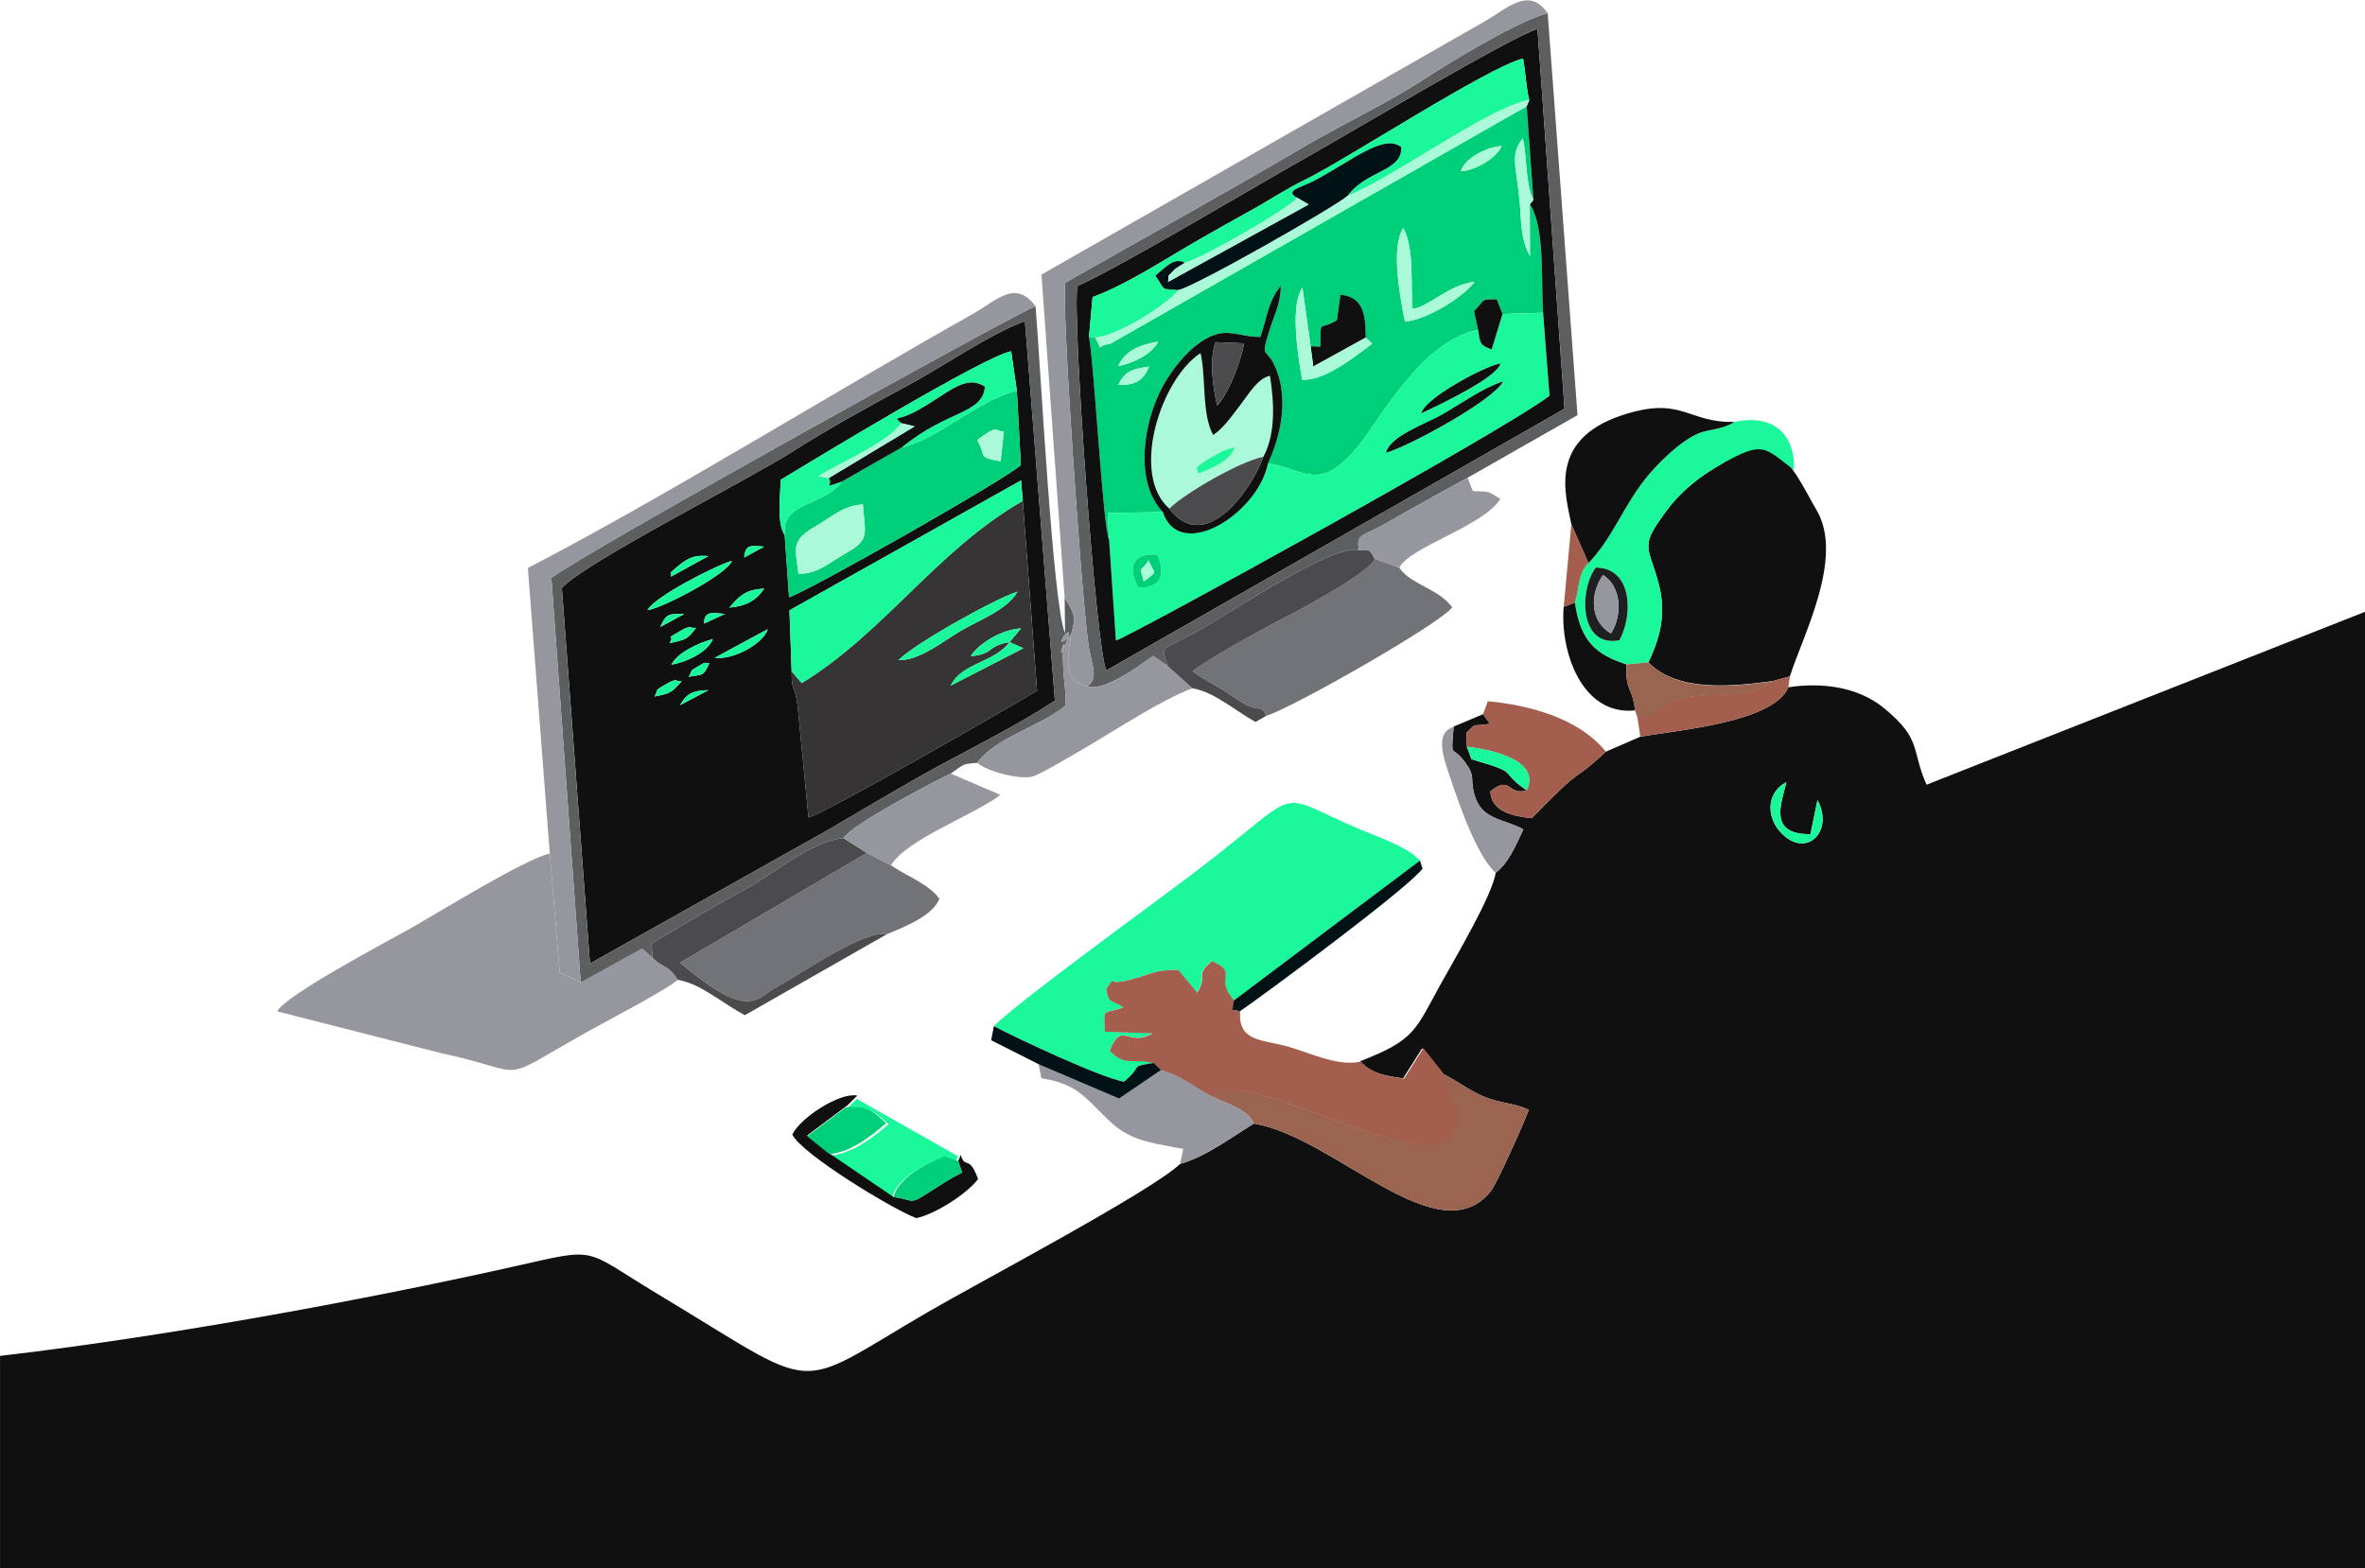 <?xml version="1.0" encoding="UTF-8"?>
<!DOCTYPE svg PUBLIC "-//W3C//DTD SVG 1.1//EN" "http://www.w3.org/Graphics/SVG/1.1/DTD/svg11.dtd">
<!-- Creator: CorelDRAW 2021 (64-Bit) -->
<svg xmlns="http://www.w3.org/2000/svg" xml:space="preserve" width="2.415in" height="1.602in" version="1.1" style="shape-rendering:geometricPrecision; text-rendering:geometricPrecision; image-rendering:optimizeQuality; fill-rule:evenodd; clip-rule:evenodd"
viewBox="0 0 1707.45 1132.13"
 xmlns:xlink="http://www.w3.org/1999/xlink"
 xmlns:xodm="http://www.corel.com/coreldraw/odm/2003">
 <defs>
  <style type="text/css">
   <![CDATA[
    .fil7 {fill:#727376}
    .fil6 {fill:#5D5E60}
    .fil10 {fill:#4B4B4D}
    .fil4 {fill:#373435}
    .fil12 {fill:#996551}
    .fil8 {fill:#9B6450}
    .fil5 {fill:#A45E4D}
    .fil11 {fill:#001216}
    .fil1 {fill:#00CF79}
    .fil0 {fill:#101010}
    .fil2 {fill:#1BF79B}
    .fil13 {fill:#1D1F20}
    .fil3 {fill:#96979E}
    .fil9 {fill:#AAFAD9}
   ]]>
  </style>
 </defs>
 <g id="Layer_x0020_1">
  <g id="_3088312565104">
   <path class="fil0" d="M1312.15 577.55c11.52,21.25 -5.82,40.21 -22.91,26.71 -14.45,-11.42 -15.05,-31.77 0.51,-39.63 -4.06,16.03 -12.97,37.97 17.34,37.51l5.06 -24.58zm-21.01 -81.49c-10.71,25.47 -80.83,31.08 -106.93,35.72l-24.82 10.81c-27.35,25.34 -13.06,6.38 -53.49,48.02 -13.37,-1.43 -29.26,-4.53 -29.91,-19.32 15.12,-12.2 12.28,3.49 26.23,-0.76 -21.87,-15.04 -2.6,-11.59 -39.84,-22.48l-3.34 -9.04 -0.33 -10.06c8.72,-8.21 2.23,-3.94 17.02,-6.48l-5.02 -6.94 -21.2 8.92c-2.06,25.56 -1.67,11.79 8.55,26.25 7.41,10.49 3.11,10.26 6.21,22.24 5.02,19.33 20.81,17.57 35.52,25.78 -5.57,11.76 -10.38,23.87 -19.99,31.41 -2.23,16.12 -30.04,62.89 -39.64,80.28 -18.52,33.55 -18.45,40.33 -58.25,55.75 7.95,8.58 17.58,10.63 31.11,12.31l13.89 -21.96 14.95 18.78c9.33,4.63 18.11,11.44 28.39,15.97 12.59,5.54 22.78,4.83 33.46,10.01 -2.93,8.44 -22.98,53.25 -27.56,58.91 -37.67,46.56 -112.68,-39.35 -170.89,-49.02 -16.51,10.12 -34.79,23.98 -53.3,29.19 -20.9,19.97 -148.05,87.05 -182.69,107.28 -99.07,57.89 -74.38,58.79 -194.19,-13.21 -56,-33.65 -41.48,-34.01 -105.55,-19.7 -113.77,25.42 -255.7,51.04 -369.52,64.22l0 153.2 1707.45 0 0 -690.56 -316.57 124.87c-11.48,-26.08 -3.06,-32.35 -30.35,-55.01 -19.12,-15.88 -45.32,-19 -69.39,-15.37z"/>
   <path class="fil0" d="M491.07 508.95c4.49,-8.55 10.11,-10.71 20.35,-10.77l-20.35 10.77zm80.46 -24.45l-1.56 -43.99 167.23 -93.83 1.2 14.77 10.31 137.05c-17.27,10.77 -156.03,90.23 -164.99,91.61l-7.81 -80.23c-2.24,-17.18 -4.44,-9.43 -4.37,-25.4zm-98.96 18.22c3.34,-6.03 -0.44,-3.78 6.91,-8.07 11.07,-6.47 7.18,-2.19 12.69,-2.99 -7.56,8.34 -7.59,8.66 -19.6,11.06zm31.94 -22.02c6.81,-4.24 4.04,-1.14 7.67,-2.15 -4.65,10.07 -4.64,7.99 -14.94,9.93 3.79,-6.53 -0.43,-2.99 7.27,-7.78zm-19.75 -0.93c4.35,-9.01 20.73,-16.18 29.93,-18.49 -4,9.66 -19.32,16.7 -29.93,18.49zm69.51 -25.66c-2.75,10.16 -24.9,22.53 -38.17,20.63l38.17 -20.63zm-70.88 10.1c4.71,-7.5 -5.15,-1.07 7.22,-8.49 8.26,-4.95 7.36,-2.04 11.91,-2.58 -6.25,8.17 -6.73,8.37 -19.13,11.07zm24.96 -14.21c0.04,-9.1 5.75,-7.81 15.13,-6.89l-15.13 6.89zm-31.66 2.5c4.34,-9.73 6.33,-9.55 17.26,-9.3l-17.26 9.3zm49.96 -13.97c8.36,-10.28 13.22,-12.82 25.01,-13.79 -5.89,9.32 -14.05,12.82 -25.01,13.79zm-59.17 1.85c4.99,-9.79 50.64,-32.9 60.88,-35.57 -2.94,9.3 -49.53,33.99 -60.88,35.57zm16.92 -24.18c1.49,-4.39 -3.57,-0.36 4.99,-7.51 8.2,-6.86 13.16,-8.15 22.05,-7.36l-27.04 14.87zm52.84 -13.79c1.13,-9.34 3.85,-8.76 14.47,-7.92l-14.47 7.92zm29.27 -16.26c-5.99,-9.35 -3,-28.55 -2.87,-39.91 25.73,-15.58 146.69,-89.06 166.4,-92.82l4.1 28.43 2.9 53.73c-10.42,9.94 -152.9,90.89 -167.34,95.49l-3.18 -44.92zm-140.55 309.43l169.81 -95.33c27.8,-16.02 55.75,-33.19 83.55,-48.2 26.46,-14.28 58.16,-30.22 82.28,-46.34l-21.63 -274.06c-24.79,8.89 -60.27,33.44 -85.3,46.83 -27.04,14.46 -57.42,31.4 -83.41,47.93 -32.27,20.52 -147.89,78.88 -165.62,97.93l20.32 271.24z"/>
   <path class="fil1" d="M807.37 277.71c4.69,-10.46 11.47,-11.72 22.27,-13.22 -4.3,10.37 -10.12,13.47 -22.27,13.22zm-0.13 -13.49c5.09,-11.53 16.31,-15.69 28.92,-17.71 -4.71,9.15 -18.13,15.56 -28.92,17.71zm138.98 -14.39l7.02 0.28c0.8,-21.58 -2.08,-10.49 11.98,-19.15l2.52 -18.43c16.99,1.78 18.13,14.93 18.29,31.01l4.68 4.39c-13.07,9.89 -34.82,27.11 -50.6,26.05 -2.95,-17.06 -8.96,-53.34 0.19,-66.68l5.93 42.53zm68.11 -17.79c-3.6,-17.81 -10.39,-54.16 -1.17,-67.58 8.07,15.15 5.11,40.23 6.64,58.37 11.71,-1.37 25.75,-17.36 44.8,-19.61 -8.16,11.27 -34.59,27.43 -50.27,28.82zm40.37 -108.51c2.59,-9.98 20.03,-18.05 29.41,-18.28 -3.65,8.89 -19.34,17.49 -29.41,18.28zm-264.04 120.08l-4.44 -0.75c4.19,25.19 9.94,137.19 14.47,146.53l-0.94 -19.14 39.72 -0.75c-21.13,-22.46 -13.68,-65.94 0.06,-90.88 6.52,-11.84 16.02,-23.77 26.17,-31.08 18.63,-13.41 26.78,-4.45 44.23,-4.46 5.18,-15.04 5.56,-25.92 14.85,-36.96 -0.74,14.94 -4.04,18.49 -8.36,32.36 -7.02,22.52 -1.73,10.21 5.35,28.9 8.22,21.72 2.89,47.16 -6.36,67.04 20.27,2.49 33.17,16.61 52.01,0.88 13.68,-11.41 19.01,-21.55 28.72,-35.24 17.54,-24.74 40.53,-55.92 71,-62.12l-2.96 -13.44c8.77,-9.38 4.85,-8.41 16.44,-8.59l4.13 10.63 29.29 -0.96c-1.58,-21.93 1.54,-62.01 -9.58,-78.29l0.14 37.28c-7.08,-11.96 -6.21,-26.71 -7.59,-40.75 -2.46,-24.9 -6.89,-32.34 2.39,-44.24 3.23,13.66 1.66,32.9 7.68,44.55l-4.89 -67.64 -300.63 171.54c-12.04,1.41 -3.92,7.31 -10.88,-4.42z"/>
   <path class="fil2" d="M717.53 740.84c18.07,9.52 76.71,36.91 93.84,40.13 14.95,-12.08 2.61,-10.53 21.5,-13.59 -15.99,-3.88 -20.1,2.84 -31.68,-8.9 8.76,-22.39 12.94,-2.04 30.84,-12.6l-34.36 -1.16c-1.14,-19.09 -0.52,-12.03 13.44,-17.61 -10.12,-6.05 -10.59,-2.63 -12.5,-13.25 10.18,-12.86 -3.54,-1.52 15.03,-6.08l8.17 -2.13c13.08,-4.18 13.05,-5.32 28.77,-5.42l13.64 16.38c8.4,-14.51 -2.6,-11.06 10.44,-22.73 20.18,8.47 0.98,11.24 16.13,28.4l134.39 -101.06c-8.91,-9.97 -29.86,-16.77 -43.55,-22.61 -64.5,-27.54 -37.24,-31.26 -118.51,30.63 -26.86,20.46 -129.77,95.03 -145.58,111.6z"/>
   <path class="fil3" d="M489.32 707.34c-7.5,-11.79 -9.92,-7.7 -18.11,-15.92l-7.66 -6.62 -44.27 24.5 -15.2 -7.24 -7.15 -85.85c-16.96,3.28 -80.73,42.81 -101.02,54.25 -15.36,8.66 -91.35,48.83 -95.68,59.71l118.16 30.12c67.6,14.41 36.46,23.24 107.75,-16.56 12.19,-6.81 55.74,-29.54 63.19,-36.38z"/>
   <path class="fil4" d="M728.84 463.47l9.98 4.41 -52.42 26.98c7.85,-16.5 31.6,-16.46 42.44,-31.39zm0 0c-17.03,2.86 -10.54,8.56 -28,10.13 6.61,-10.34 24.31,-19.66 36.3,-20.01l-8.3 9.88zm-80.15 12.99c12.35,-12.4 69.49,-44.16 85.9,-49.43 -7.41,13.3 -27.69,20.34 -41.59,28.68 -12.88,7.72 -29.61,21.28 -44.31,20.76zm-77.17 8.05c-0.07,15.97 2.13,8.22 4.37,25.4l7.81 80.23c8.95,-1.38 147.71,-80.84 164.99,-91.61l-10.31 -137.05c-61.3,34.99 -100.3,95.43 -159.59,131.59l-7.27 -8.54z"/>
   <path class="fil2" d="M821.96 424.23c-8.77,-15.7 -3.31,-25.26 13.56,-23.94 6.4,14.89 2.54,23.65 -13.56,23.94zm178.69 -97.57c3.04,-12.2 29.11,-20.94 40.82,-27.69 14.24,-8.22 28.59,-18.8 43.7,-23.75 -6.38,13.19 -67.98,47 -84.51,51.45zm25.52 -28.46c2.2,-10.67 45.63,-34.14 57.17,-35.96 -2.91,10.43 -44.71,30.1 -57.17,35.96zm40.96 -60.26c-30.47,6.19 -53.46,37.38 -71,62.12 -9.71,13.7 -15.04,23.83 -28.72,35.24 -18.84,15.73 -31.74,1.61 -52.01,-0.88 -7.22,36.43 -63.66,71.78 -75.93,35.07l-39.72 0.75 0.94 19.14 4.94 72.9c5.01,-0.08 281.46,-152 313.03,-176.75l-4.63 -59.95 -29.29 0.96 -7.82 25.61c-8.45,-3.27 -8.27,-4.04 -9.8,-14.21z"/>
   <path class="fil0" d="M1190.08 478.07c21.22,21.94 61.68,17.23 89.84,13.52l12.32 -3.38c9.14,-29.09 39.59,-85.99 19.18,-120.22 -12.27,-20.57 -33.92,-73.22 -67.52,-33.74 -15.95,8.74 -29.91,19.83 -40.44,33.95 -19.61,26.29 -13.95,24.6 -6.48,51.17 6.18,21.97 2.43,39.03 -6.9,58.7z"/>
   <path class="fil0" d="M786.23 242.85l2.6 -28.55c24.84,-9.07 54.52,-28.75 76.94,-41.56 13.23,-7.56 25.68,-14.62 38.61,-21.75 12.98,-7.15 22.36,-13.86 38.53,-21.8 29.75,-14.62 131.37,-80.97 156.67,-87.17 2.15,12.48 2.23,21.26 4.52,29.98l-1.9 4.51 4.89 67.64 -2.61 3.16c11.13,16.28 8,56.36 9.58,78.29l4.63 59.95c-31.56,24.75 -308.02,176.66 -313.03,176.75l-4.94 -72.9c-4.53,-9.34 -10.28,-121.34 -14.47,-146.53zm-8.46 -36.52c-3.6,24.16 13.34,260.49 20.89,277.63l330.87 -189.04 -19.5 -274.3c-18.88,5.57 -137.29,76.19 -165.64,92.13 -35.97,20.22 -137.79,81.09 -166.62,93.58z"/>
   <path class="fil5" d="M832.98 767.6l5.38 5.18c14.62,3.84 23.45,12.21 36.84,19.07 6.17,-5.03 -2.5,-1.66 7.88,-3.78 5.16,-1.05 8.12,-0.9 13.37,-0.42 7.5,0.69 15.97,3.35 23.15,5.49 34.23,10.2 111.5,47.14 128.49,28.29 9.25,-23.44 -2.15,-23.32 -5.47,-45.9l-15 -18.84 -13.94 22.03c-13.57,-1.69 -23.24,-3.74 -31.21,-12.35 -15.88,3.7 -34.97,-5.52 -51.02,-10.32 -19.86,-5.94 -37.51,-3.32 -36.15,-25.74 -6.9,-3.18 -5.47,2.92 -4.25,-7.95 -15.2,-17.22 4.06,-19.99 -16.18,-28.49 -13.07,11.71 -2.04,8.25 -10.47,22.8l-13.68 -16.43c-15.77,0.1 -15.74,1.24 -28.86,5.43l-8.19 2.13c-18.62,4.58 -4.86,-6.79 -15.07,6.1 1.92,10.66 2.39,7.22 12.54,13.29 -14,5.6 -14.62,-1.49 -13.48,17.66l34.46 1.16c-17.94,10.59 -22.14,-9.82 -30.93,12.64 11.61,11.77 15.74,5.04 31.77,8.93z"/>
   <path class="fil6" d="M777.77 206.33c28.83,-12.49 130.65,-73.36 166.62,-93.58 28.35,-15.94 146.76,-86.57 165.64,-92.13l19.5 274.3 -330.87 189.04c-7.55,-17.14 -24.5,-253.47 -20.89,-277.63zm7.27 289.1c11.4,4 36.05,-13.67 47.41,-21.99l10.59 7.28c-5.03,-16.56 -6.78,-8.95 25.62,-27.51 27.75,-15.89 92.74,-60.05 112.43,-56.27 -2.02,-10.79 1.95,-10.01 13.95,-16.27 7.21,-3.76 13.4,-7.61 20.51,-11.55 14.6,-8.09 29.35,-16.45 44.01,-24.37l79.33 -45.18 -21.51 -290.34c-20.62,5.13 -69.32,34.65 -90,48.14 -25.77,16.81 -59.21,32.57 -86.55,48.66 -56.6,33.3 -113.38,64.63 -171.68,97.83 -3.01,13.1 10.98,218.02 16.46,260.09 1.97,15.15 8.29,25.28 -0.57,31.49z"/>
   <path class="fil6" d="M405.61 424.36c17.74,-19.05 133.35,-77.41 165.62,-97.93 26,-16.52 56.38,-33.47 83.41,-47.93 25.04,-13.39 60.52,-37.94 85.3,-46.83l21.63 274.06c-24.12,16.12 -55.82,32.06 -82.28,46.34 -27.8,15.01 -55.75,32.18 -83.55,48.2l-169.81 95.33 -20.32 -271.24zm13.66 284.94l44.27 -24.5 7.66 6.62 -0.87 -10.14c22.16,-13.62 45.01,-26.9 67.63,-39.26 20.94,-11.44 48.22,-35.1 70.98,-37.06 6.66,-10.01 63.29,-39.83 77.43,-46.54 10.51,-7.03 7.3,-6.73 19.18,-7.77 13.29,-18.46 45.25,-26.1 63.56,-41.13 0.48,-10.9 -0.52,-14.52 -1.34,-24.89 -0.14,-1.71 -0.57,-13.1 -0.36,-14.19 3.38,-17.78 -6.1,14.21 2.13,-6.37 8.65,-21.64 -13.97,11.34 3.67,-5.81 3.89,-13.4 2.44,-15.43 -4.59,-26.88l0.34 25.56c-8.81,-18.16 -18.1,-199.11 -21.33,-236 -7.34,1.17 -329.06,179.62 -349.56,196.19l21.18 292.16z"/>
   <path class="fil3" d="M396.92 616.21l7.15 85.85 15.2 7.24 -21.18 -292.16c20.49,-16.58 342.22,-195.02 349.56,-196.19 -14.62,-19.66 -27.62,-4.43 -45.45,5.59 -100.74,56.6 -225.11,133.76 -321.09,183.37l15.81 206.31z"/>
   <path class="fil3" d="M768.63 431.38c7.03,11.44 8.48,13.48 4.59,26.88 -2.43,15.73 -6.09,34.11 11.82,37.17 8.86,-6.21 2.55,-16.34 0.57,-31.49 -5.48,-42.07 -19.47,-246.99 -16.46,-260.09 58.3,-33.2 115.08,-64.54 171.68,-97.83 27.34,-16.09 60.78,-31.85 86.55,-48.66 20.68,-13.49 69.38,-43.01 90,-48.14 -13.93,-19.84 -29.57,-2.87 -46.18,6.37l-319.29 182.46 16.72 233.32z"/>
   <path class="fil7" d="M914.21 516.68c18.33,-5.46 124.35,-65.74 134.25,-78.27 -9.44,-13.48 -30.28,-16.54 -38.24,-28.71l-17.75 -6.47c-1.65,8.64 -53.53,36.8 -64.27,42.14 -11.57,5.75 -60.62,32.61 -67.03,39.25 8.4,6.49 18.27,10.54 27.99,17.49 23.27,16.64 19.38,3.35 25.04,14.57z"/>
   <path class="fil1" d="M576.51 414.01c-2.52,-19.26 -5.39,-23.96 12.29,-34.19 13.46,-7.79 19.62,-14.74 34.19,-15.82 1.18,20.24 5.87,24.95 -11.59,34.87 -13.24,7.52 -21.75,15.77 -34.88,15.14zm129.01 -96.43c16.65,-12.68 12.24,-5.6 19.24,-6.35l-2.35 21.67c-17.24,-2.99 -10.03,-3.32 -16.9,-15.32zm-54.49 5.26l-43.28 24.72c-14.06,18.81 -43.45,13.83 -41.26,38.6l3.18 44.92c14.44,-4.61 156.92,-85.56 167.34,-95.49l-2.9 -53.73c-28.54,7.11 -57.52,35.44 -83.07,40.98z"/>
   <path class="fil7" d="M640.53 674.28c12.4,-5.12 32.97,-13.17 37.67,-25.48 -7.75,-10.73 -23.74,-16.41 -34.9,-24.11l-17.44 -8.97 -134.94 79.27c51.02,42.79 54.72,25.72 70.9,16.92 17.36,-9.45 61.64,-40.6 78.71,-37.63z"/>
   <path class="fil8" d="M874.97 791.54c10.21,5.37 25.81,8.98 30.3,19.6 58.21,9.67 133.22,95.57 170.89,49.02 4.58,-5.66 24.63,-50.47 27.56,-58.91 -10.68,-5.18 -20.87,-4.47 -33.46,-10.01 -10.28,-4.53 -19.06,-11.34 -28.39,-15.97 3.31,22.51 14.67,22.4 5.45,45.76 -16.94,18.79 -93.96,-18.03 -128.09,-28.2 -7.16,-2.13 -15.6,-4.79 -23.08,-5.48 -5.23,-0.48 -8.18,-0.63 -13.33,0.42 -10.35,2.11 -1.7,-1.25 -7.85,3.77z"/>
   <path class="fil2" d="M1152.14 409.63c26.36,0.23 27.1,34.06 17.02,52.48 -29.45,5.7 -28.97,-37.09 -17.02,-52.48zm-5.33 -3.19c-7.3,6.69 -6.45,17.51 -9.79,28.47 4.07,28.45 15.53,37.59 37.2,44.68l15.86 -1.53c9.33,-19.67 13.08,-36.73 6.9,-58.7 -7.47,-26.57 -13.13,-24.87 6.48,-51.17 10.53,-14.12 24.49,-25.21 40.44,-33.95 29.17,-15.99 29.43,-11.87 51.41,5.01 0.59,-27.55 -16.36,-40.48 -43.2,-34.81 -7.29,5.08 -18.17,5.56 -24.18,7.64 -13.71,4.75 -32.02,23.23 -40.17,33.61 -16.6,21.13 -22.86,41.48 -40.95,60.76z"/>
   <path class="fil2" d="M786.23 242.85l4.44 0.75c16.27,-1.51 49.84,-22.15 60.23,-34.41 -12.94,-1.31 -8.8,1.57 -16.67,-10.41 7.05,-5.82 13.26,-13.54 21.2,-9.29 10.93,-2.29 74.72,-38.78 81.15,-46.89 -9.64,-5.22 2.68,-7.41 11.43,-11.94 27.58,-14.26 50.73,-34.74 63.65,-24.69 0.98,17.57 -25.37,16.66 -38.66,35.15 34.93,-13.98 102.23,-64.25 131.09,-69.14 -2.28,-8.72 -2.36,-17.5 -4.52,-29.98 -25.3,6.21 -126.91,72.55 -156.67,87.17 -16.17,7.95 -25.55,14.66 -38.53,21.8 -12.93,7.13 -25.38,14.19 -38.61,21.75 -22.42,12.82 -52.1,32.49 -76.94,41.56l-2.6 28.55z"/>
   <path class="fil2" d="M571.53 484.5l7.27 8.54c59.29,-36.16 98.29,-96.6 159.59,-131.59l-1.2 -14.77 -167.23 93.83 1.56 43.99z"/>
   <path class="fil0" d="M1134.47 378.43l12.35 28.01c18.09,-19.27 24.35,-39.63 40.95,-60.76 8.15,-10.38 26.46,-28.86 40.17,-33.61 6.01,-2.08 16.88,-2.56 24.18,-7.64 -34.09,0.91 -37.54,-19.41 -81.68,-4.59 -52.9,17.8 -40.12,57.62 -35.96,78.59z"/>
   <path class="fil9" d="M864.89 341.73c0.87,-4.02 -6.54,-2.4 11.22,-12.62 6.6,-3.8 9.38,-5.05 15.15,-6.37 -2.1,9.36 -16.88,15.72 -26.37,18.99zm-20.66 25.33c10.87,-10.91 50.51,-33.91 67.87,-37.47 9.15,-16.53 7.7,-40.14 4.76,-58.48 -9.13,2.15 -15.16,13.07 -21.17,20.82 -6.09,7.85 -12.42,17.26 -19.87,21.98 -8.42,-15.96 -4.95,-40.89 -9.05,-59.18 -28.46,18.45 -51.08,87.37 -22.53,112.33z"/>
   <path class="fil3" d="M705.56 550.65c6.96,6.28 30.45,12.15 39.49,9.99 5.77,-1.38 31.94,-17.07 38.83,-21.09 21.27,-12.4 55.64,-35.08 77.03,-42.72l-17.88 -16.11 -10.59 -7.28c-11.36,8.32 -36,25.99 -47.41,21.99 -17.91,-3.06 -14.25,-21.45 -11.82,-37.17 -17.64,17.15 4.97,-15.82 -3.67,5.81 -8.23,20.58 1.26,-11.41 -2.13,6.37 -0.21,1.1 0.22,12.49 0.36,14.19 0.82,10.37 1.81,13.99 1.34,24.89 -18.31,15.03 -50.27,22.68 -63.56,41.13z"/>
   <path class="fil10" d="M471.2 691.42c8.2,8.23 10.62,4.13 18.11,15.92 16.71,2.75 32.75,17.36 48.47,25.54l102.74 -58.6c-17.07,-2.98 -61.35,28.18 -78.71,37.63 -16.18,8.81 -19.88,25.88 -70.9,-16.92l134.94 -79.27 -16.9 -10.76c-22.76,1.96 -50.04,25.61 -70.98,37.06 -22.62,12.36 -45.47,25.64 -67.63,39.26l0.87 10.14z"/>
   <path class="fil3" d="M851.96 840.33c18.51,-5.2 36.79,-19.07 53.3,-29.19 -4.49,-10.62 -20.08,-14.24 -30.3,-19.6 -13.35,-6.83 -22.15,-15.18 -36.73,-19.01l-30.37 20.56 -57.99 -24.76 1.95 10.1c24.73,3.95 30.72,12.68 46.61,28.42 15.03,14.9 25.08,17.17 55.84,22.61l-2.32 10.87z"/>
   <path class="fil5" d="M1070.71 515.52l5.02 6.94c-14.79,2.54 -8.3,-1.73 -17.02,6.48l0.33 10.06c16,1.93 53.87,9.14 43.18,31.52 -13.95,4.25 -11.11,-11.44 -26.23,0.76 0.65,14.79 16.54,17.89 29.91,19.32 40.43,-41.63 26.14,-22.67 53.49,-48.02 -20.05,-24.84 -56.68,-33.72 -85.23,-36.43l-3.45 9.36z"/>
   <path class="fil10" d="M843.03 480.72l17.88 16.11c15.73,2.52 31.29,16.53 45.52,24.31l7.77 -4.45c-5.66,-11.22 -1.77,2.07 -25.04,-14.57 -9.72,-6.95 -19.59,-11 -27.99,-17.49 6.41,-6.63 55.46,-33.5 67.03,-39.25 10.73,-5.34 62.61,-33.5 64.27,-42.14 -4.68,-8.64 -3.11,-5.03 -11.39,-6.3 -19.69,-3.77 -84.68,40.38 -112.43,56.27 -32.39,18.55 -30.65,10.95 -25.62,27.51z"/>
   <path class="fil0" d="M912.1 329.59c-8.85,24.95 -42.51,71.06 -67.87,37.47 -28.55,-24.96 -5.93,-93.88 22.53,-112.33 4.11,18.3 0.64,43.22 9.05,59.18 7.44,-4.72 13.78,-14.13 19.87,-21.98 6.01,-7.76 12.05,-18.67 21.17,-20.82 2.94,18.34 4.39,41.95 -4.76,58.48zm-13.86 -81.87c-3,14.54 -10.57,34.61 -19.46,45.03 -3.23,-13.67 -5.83,-33.52 -1.19,-45.92l20.66 0.88zm-58.76 121.78c12.27,36.71 68.71,1.35 75.93,-35.07 9.25,-19.88 14.57,-45.32 6.36,-67.04 -7.07,-18.69 -12.37,-6.38 -5.35,-28.9 4.32,-13.87 7.63,-17.42 8.36,-32.36 -9.29,11.03 -9.67,21.92 -14.85,36.96 -17.44,0.01 -25.6,-8.95 -44.23,4.46 -10.14,7.3 -19.65,19.24 -26.17,31.08 -13.74,24.95 -21.18,68.42 -0.06,90.88z"/>
   <path class="fil2" d="M566.48 386.16c-2.19,-24.77 27.21,-19.79 41.26,-38.6 -15.08,5 -5.62,2.77 -9.44,-2.55l-7.49 -1.34c15.69,-9.75 50.85,-24.67 59.8,-38.31 -5.4,-5.88 -3.85,-0.73 11.13,-8.83 22.09,-11.94 34.82,-27.12 49.39,-17.52 -2.1,20.08 -26.8,16.52 -60.1,43.82 25.56,-5.54 54.53,-33.87 83.07,-40.98l-4.1 -28.43c-19.7,3.75 -140.67,77.24 -166.4,92.82 -0.13,11.36 -3.12,30.57 2.87,39.91z"/>
   <path class="fil3" d="M608.95 604.96l16.9 10.76 17.44 8.97c10.79,-18.59 59.6,-36.16 78.94,-50.89l-35.85 -15.38c-14.15,6.71 -70.78,36.53 -77.43,46.54z"/>
   <path class="fil11" d="M936.57 142.61l8.22 4.8 -101.51 55.92c1.63,-6.64 -2.4,-1.46 4.63,-8.84 1.21,-1.27 5.52,-3.48 7.51,-5 -7.93,-4.25 -14.15,3.47 -21.2,9.29 7.87,11.99 3.73,9.1 16.67,10.41 11.19,-2 114.11,-60.55 122.1,-68.07 13.29,-18.49 39.64,-17.57 38.66,-35.15 -12.92,-10.05 -36.07,10.43 -63.65,24.69 -8.76,4.53 -21.07,6.72 -11.43,11.94z"/>
   <path class="fil3" d="M981.08 396.94c8.29,1.27 6.71,-2.34 11.39,6.3l17.75 6.47c7.9,-15.18 60.9,-30 72.99,-49.67 -10.43,-6.46 -7.18,-4.82 -19.91,-5.69l-3.74 -9.6c-14.67,7.91 -29.41,16.27 -44.01,24.37 -7.11,3.94 -13.3,7.79 -20.51,11.55 -12.01,6.26 -15.98,5.48 -13.95,16.27z"/>
   <path class="fil2" d="M611.6 800.13c14.84,-0.99 18.67,1.08 29.89,11.49 -12.06,10.3 -26.31,21.12 -41.87,22.66l44.62 29.96c3.35,-13.57 22.59,-23.19 35.73,-28.31l9.93 3.14 1.81 -4.3 -73.13 -41.43 -6.97 6.8z"/>
   <path class="fil9" d="M972.99 141.13c-7.99,7.52 -110.91,66.07 -122.1,68.07 -10.39,12.26 -43.96,32.9 -60.23,34.41 6.96,11.74 -1.16,5.84 10.88,4.42l300.63 -171.54 1.9 -4.51c-28.86,4.9 -96.16,55.16 -131.09,69.14z"/>
   <path class="fil5" d="M1279.92 491.59c-15.16,11.86 -35.53,8.8 -56.37,10.7 -24.23,2.22 -26.95,16.47 -41.51,14.46l2.17 15.02c26.1,-4.64 96.21,-10.24 106.93,-35.72l1.1 -7.85 -12.32 3.38z"/>
   <path class="fil0" d="M693.63 833.76l-1.85 4.44 2.77 8.31c-9.14,4.69 -15.97,9.26 -23.54,14.1 -15.14,9.66 -10.18,5.71 -25.84,3.62l-45.55 -30.97 -16.87 -13.5 29.1 -21.79 7.12 -7.03c-12.57,-2.51 -40.95,15.8 -46.95,28.11 6.21,13.73 72.17,53.89 89.47,60.4 13.55,-2.79 36.47,-17.38 44.64,-28.21 -6.45,-18.1 -9.36,-6.75 -12.51,-17.47z"/>
   <path class="fil3" d="M1079.8 630.11c9.62,-7.54 14.42,-19.66 19.99,-31.41 -14.72,-8.2 -30.5,-6.45 -35.52,-25.78 -3.1,-11.98 1.21,-11.75 -6.21,-22.24 -10.22,-14.45 -10.61,-0.68 -8.55,-26.25 -2.92,1.93 -13.75,3.14 -5.11,29.09 7.15,21.48 20.69,63.27 35.41,76.58z"/>
   <path class="fil0" d="M1128.94 437.96c-2.74,31.94 12.92,78.86 51.59,74.82 -2.15,-17.55 -7.04,-13.25 -6.31,-33.18 -21.67,-7.09 -33.13,-16.22 -37.2,-44.68l-8.08 3.04z"/>
   <path class="fil11" d="M890.78 722.27c-1.21,10.84 -2.64,4.76 4.24,7.93 20.24,-13.97 121.33,-88.88 132.01,-103.13l-1.86 -5.85 -134.39 101.06z"/>
   <path class="fil0" d="M650.61 305.37l9.71 2.3 -62.02 37.35c3.82,5.31 -5.64,7.55 9.44,2.55l43.28 -24.72c33.3,-27.3 58,-23.74 60.1,-43.82 -14.57,-9.6 -27.3,5.58 -49.39,17.52 -14.99,8.1 -16.53,2.96 -11.13,8.83z"/>
   <path class="fil9" d="M576.51 414.01c13.13,0.63 21.64,-7.62 34.88,-15.14 17.47,-9.92 12.77,-14.63 11.59,-34.87 -14.57,1.09 -20.73,8.03 -34.19,15.82 -17.67,10.23 -14.81,14.93 -12.29,34.19z"/>
   <path class="fil12" d="M1174.22 479.61c-0.73,20.22 4.16,15.86 6.31,33.65l1.51 4.03c14.56,2.03 17.28,-12.42 41.51,-14.67 20.83,-1.93 41.21,1.18 56.37,-10.86 -28.16,3.77 -68.62,8.54 -89.84,-13.71l-15.86 1.54z"/>
   <path class="fil10" d="M844.23 367.06c25.36,33.59 59.02,-12.52 67.87,-37.47 -17.36,3.55 -57,26.55 -67.87,37.47z"/>
   <path class="fil11" d="M749.88 768.33l57.99 24.76 30.37 -20.56 -5.36 -5.16c-18.89,3.07 -6.55,1.51 -21.5,13.59 -17.14,-3.22 -75.78,-30.61 -93.84,-40.13l-1.96 10.14 34.32 17.35z"/>
   <path class="fil1" d="M598.88 833.25c15.19,-1.52 29.1,-12.21 40.87,-22.39 -10.95,-10.28 -14.69,-12.33 -29.18,-11.35l-27.82 20.83 16.12 12.91z"/>
   <path class="fil0" d="M946.22 249.82l1.91 14.61 37.9 -20.9c-0.16,-16.09 -1.3,-29.23 -18.29,-31.01l-2.52 18.43c-14.05,8.66 -11.18,-2.43 -11.98,19.15l-7.02 -0.28z"/>
   <path class="fil9" d="M986.03 243.53l-37.9 20.9 -1.91 -14.61 -5.93 -42.53c-9.15,13.34 -3.14,49.62 -0.19,66.68 15.79,1.05 37.53,-16.16 50.6,-26.05l-4.68 -4.39z"/>
   <path class="fil9" d="M1014.34 232.03c15.68,-1.39 42.11,-17.54 50.27,-28.82 -19.05,2.25 -33.09,18.23 -44.8,19.61 -1.53,-18.14 1.43,-43.22 -6.64,-58.37 -9.22,13.42 -2.43,49.77 1.17,67.58z"/>
   <path class="fil1" d="M645.17 864.23c15.66,2.08 10.7,6.04 25.84,-3.62 7.58,-4.83 14.4,-9.41 23.54,-14.1l-2.77 -8.31 -10.14 -3.24c-13.41,5.29 -33.06,15.24 -36.48,29.27z"/>
   <path class="fil13" d="M1163.07 457.14c-15.77,-8.85 -14.95,-29.27 -5.75,-42.08 13.56,8.27 13.99,29.36 5.75,42.08zm-10.93 -47.51c-11.95,15.39 -12.43,58.18 17.02,52.48 10.08,-18.42 9.34,-52.26 -17.02,-52.48z"/>
   <path class="fil10" d="M877.58 246.83c-4.64,12.39 -2.03,32.25 1.19,45.92 8.89,-10.42 16.46,-30.49 19.46,-45.03l-20.66 -0.88z"/>
   <path class="fil0" d="M1000.65 326.66c16.53,-4.44 78.13,-38.26 84.51,-51.45 -15.11,4.95 -29.45,15.53 -43.7,23.75 -11.71,6.76 -37.77,15.5 -40.82,27.69z"/>
   <path class="fil2" d="M648.69 476.45c14.7,0.52 31.43,-13.04 44.31,-20.76 13.9,-8.34 34.19,-15.37 41.59,-28.68 -16.41,5.28 -73.55,37.04 -85.9,49.43z"/>
   <path class="fil9" d="M855.42 189.49c-2,1.52 -6.31,3.72 -7.51,5 -7.04,7.38 -3.01,2.2 -4.63,8.84l101.51 -55.92 -8.22 -4.8c-6.43,8.11 -70.21,44.59 -81.15,46.89z"/>
   <path class="fil9" d="M1104.46 147.29l2.61 -3.16c-6.02,-11.66 -4.44,-30.89 -7.68,-44.55 -9.28,11.9 -4.85,19.34 -2.39,44.24 1.39,14.04 0.51,28.79 7.59,40.75l-0.14 -37.28z"/>
   <path class="fil3" d="M1163.07 457.14c8.23,-12.72 7.81,-33.81 -5.75,-42.08 -9.2,12.81 -10.02,33.23 5.75,42.08z"/>
   <path class="fil5" d="M1128.94 437.96l8.08 -3.04c3.35,-10.96 2.49,-21.78 9.79,-28.47l-12.35 -28.01 -5.53 59.53z"/>
   <path class="fil2" d="M1102.22 570.52c10.69,-22.38 -27.18,-29.59 -43.18,-31.52l3.34 9.04c37.23,10.89 17.97,7.44 39.84,22.48z"/>
   <path class="fil0" d="M1067.14 237.94c1.53,10.17 1.35,10.94 9.8,14.21l7.82 -25.61 -4.13 -10.63c-11.6,0.18 -7.68,-0.79 -16.44,8.59l2.96 13.44z"/>
   <path class="fil2" d="M1312.15 577.55l-5.06 24.58c-30.3,0.46 -21.4,-21.48 -17.34,-37.51 -15.57,7.86 -14.97,28.21 -0.51,39.63 17.09,13.5 34.44,-5.45 22.91,-26.71z"/>
   <path class="fil0" d="M1026.18 298.2c12.45,-5.86 54.26,-25.53 57.17,-35.96 -11.54,1.81 -54.96,25.29 -57.17,35.96z"/>
   <path class="fil2" d="M467.45 440.39c11.34,-1.58 57.94,-26.27 60.88,-35.57 -10.24,2.67 -55.89,25.78 -60.88,35.57z"/>
   <path class="fil1" d="M825.74 419.81c-2.8,-12.86 -3.7,-4.79 3.48,-15.31 4.63,10.83 7.08,6.73 -3.48,15.31zm-3.77 4.42c16.1,-0.29 19.96,-9.05 13.56,-23.94 -16.87,-1.33 -22.33,8.23 -13.56,23.94z"/>
   <path class="fil9" d="M598.31 345.01l62.02 -37.35 -9.71 -2.3c-8.95,13.64 -44.11,28.56 -59.8,38.31l7.49 1.34z"/>
   <path class="fil9" d="M705.53 317.58c6.87,12 -0.34,12.33 16.9,15.32l2.35 -21.67c-7.01,0.75 -2.6,-6.33 -19.24,6.35z"/>
   <path class="fil2" d="M728.84 463.47c-10.84,14.93 -34.6,14.88 -42.44,31.39l52.42 -26.98 -9.98 -4.41z"/>
   <path class="fil2" d="M728.84 463.47l8.3 -9.88c-11.99,0.35 -29.68,9.67 -36.3,20.01 17.46,-1.57 10.97,-7.27 28,-10.13z"/>
   <path class="fil9" d="M1054.71 123.52c10.07,-0.78 25.77,-9.39 29.41,-18.28 -9.38,0.22 -26.82,8.3 -29.41,18.28z"/>
   <path class="fil2" d="M516.09 474.76c13.26,1.9 35.41,-10.47 38.17,-20.63l-38.17 20.63z"/>
   <path class="fil9" d="M807.24 264.22c10.79,-2.16 24.21,-8.56 28.92,-17.71 -12.62,2.03 -23.84,6.18 -28.92,17.71z"/>
   <path class="fil2" d="M864.89 341.73c9.5,-3.27 24.27,-9.63 26.37,-18.99 -5.77,1.32 -8.55,2.57 -15.15,6.37 -17.76,10.22 -10.36,8.6 -11.22,12.62z"/>
   <path class="fil2" d="M484.75 479.78c10.61,-1.8 25.93,-8.83 29.93,-18.49 -9.21,2.32 -25.58,9.48 -29.93,18.49z"/>
   <path class="fil9" d="M807.37 277.71c12.15,0.24 17.97,-2.85 22.27,-13.22 -10.8,1.5 -17.58,2.76 -22.27,13.22z"/>
   <path class="fil2" d="M526.63 438.54c10.96,-0.97 19.11,-4.47 25.01,-13.79 -11.79,0.97 -16.65,3.51 -25.01,13.79z"/>
   <path class="fil2" d="M484.38 416.21l27.04 -14.87c-8.89,-0.79 -13.85,0.5 -22.05,7.36 -8.56,7.16 -3.49,3.13 -4.99,7.51z"/>
   <path class="fil2" d="M483.37 464.22c12.4,-2.7 12.89,-2.9 19.13,-11.07 -4.55,0.54 -3.65,-2.37 -11.91,2.58 -12.37,7.42 -2.51,0.99 -7.22,8.49z"/>
   <path class="fil2" d="M472.56 502.73c12.01,-2.4 12.03,-2.72 19.6,-11.06 -5.5,0.8 -1.62,-3.48 -12.69,2.99 -7.35,4.29 -3.57,2.04 -6.91,8.07z"/>
   <path class="fil9" d="M825.74 419.81c10.56,-8.58 8.11,-4.48 3.48,-15.31 -7.18,10.52 -6.28,2.45 -3.48,15.31z"/>
   <path class="fil2" d="M497.23 488.49c10.31,-1.94 10.29,0.15 14.94,-9.93 -3.63,1 -0.86,-2.09 -7.67,2.15 -7.71,4.79 -3.48,1.25 -7.27,7.78z"/>
   <path class="fil2" d="M491.07 508.95l20.35 -10.77c-10.24,0.06 -15.87,2.22 -20.35,10.77z"/>
   <path class="fil2" d="M476.67 452.51l17.26 -9.3c-10.93,-0.25 -12.93,-0.43 -17.26,9.3z"/>
   <path class="fil2" d="M508.33 450.01l15.13 -6.89c-9.38,-0.92 -15.1,-2.22 -15.13,6.89z"/>
   <path class="fil2" d="M537.22 402.42l14.47 -7.92c-10.62,-0.83 -13.34,-1.41 -14.47,7.92z"/>
  </g>
 </g>
</svg>
